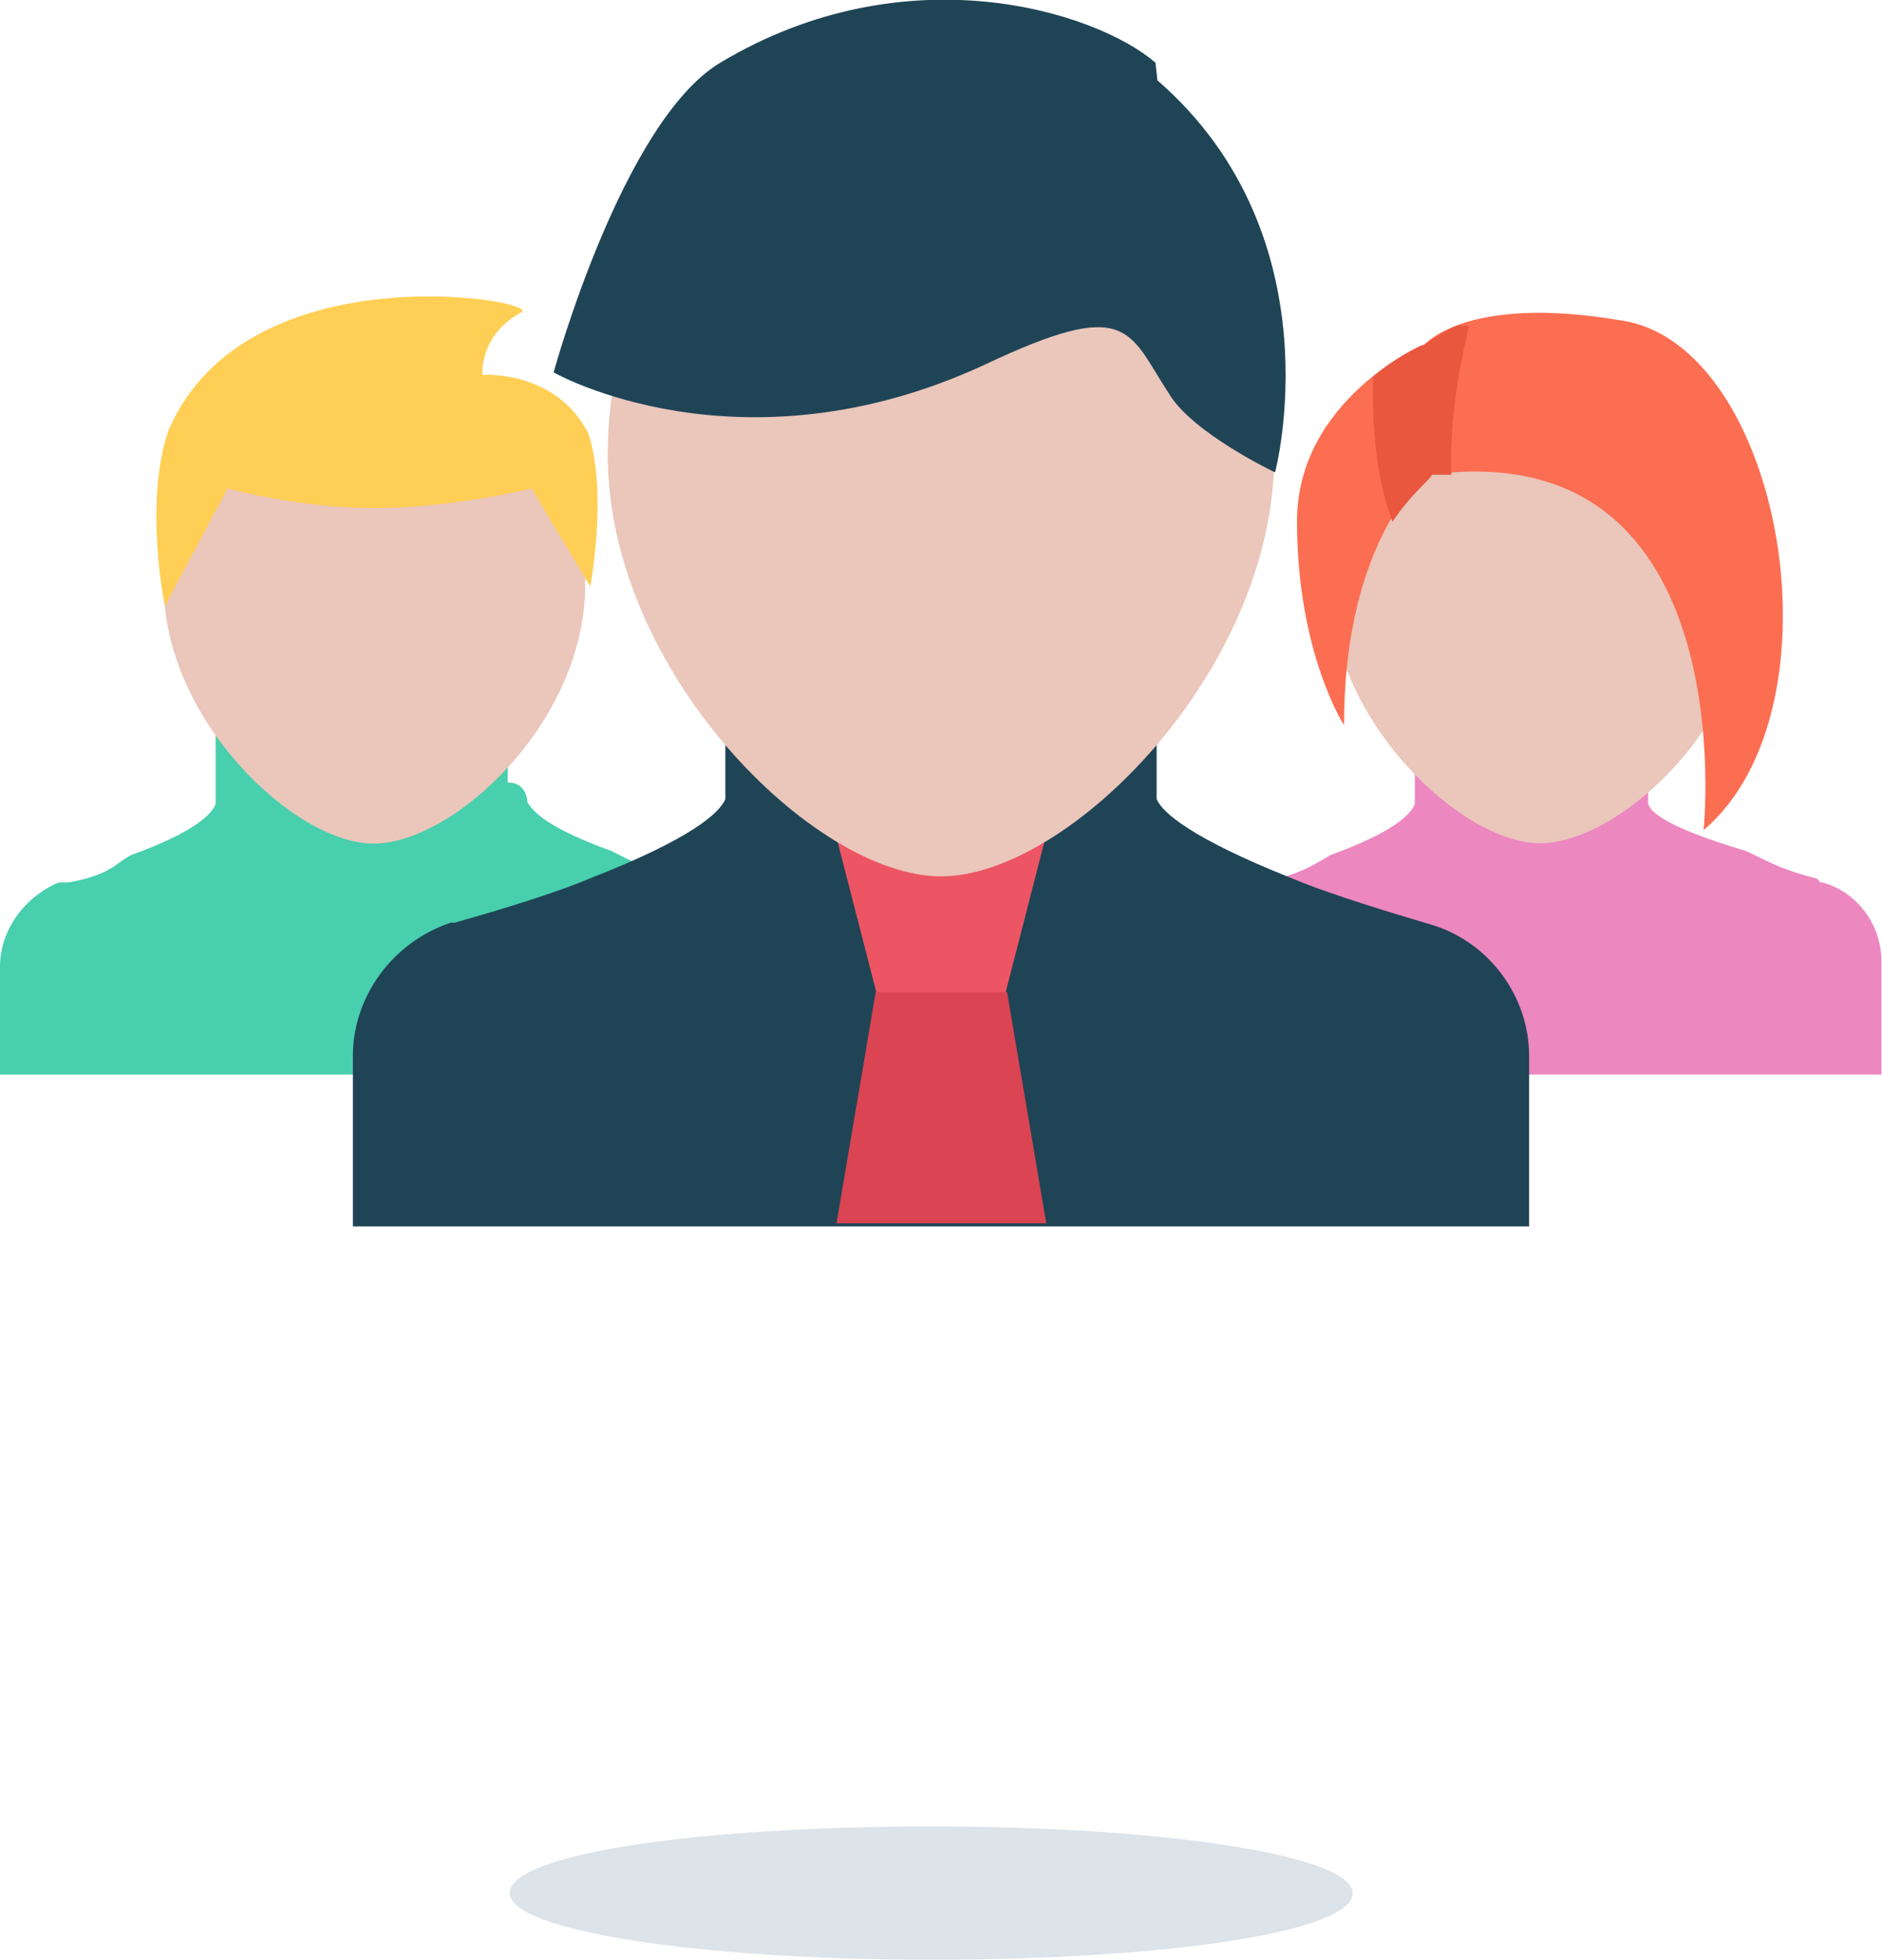 <svg width="96" height="100" xmlns="http://www.w3.org/2000/svg" xmlns:xlink="http://www.w3.org/1999/xlink"><desc>Created using Figma</desc><use xlink:href="#a" transform="translate(-1615 -1371) translate(1641 1464.18)" fill="#DCE3E9"/><use xlink:href="#b" transform="translate(-1615 -1371) translate(1682.83 1399.27)"/><use xlink:href="#b" transform="translate(-1615 -1371) translate(1682.83 1399.27)"/><use xlink:href="#c" transform="translate(-1615 -1371) translate(1676.17 1408.02)" fill="#EC87C0"/><use xlink:href="#d" transform="translate(-1615 -1371) translate(1682.85 1389.42)" fill="#EAC6BB"/><use xlink:href="#e" transform="translate(-1615 -1371) translate(1687.1 1386.95)" fill="#FC6E51"/><use xlink:href="#f" transform="translate(-1615 -1371) translate(1681.16 1388.6)" fill="#FC6E51"/><use xlink:href="#g" transform="translate(-1615 -1371) translate(1615 1408.02)" fill="#48CFAD"/><use xlink:href="#h" transform="translate(-1615 -1371) translate(1623.35 1389.44)" fill="#EAC6BB"/><use xlink:href="#i" transform="translate(-1615 -1371) translate(1623.01 1386.12)" fill="#FFCE54"/><use xlink:href="#j" transform="translate(-1615 -1371) translate(1633 1405.57)" fill="#1F4456"/><use xlink:href="#k" transform="translate(-1615 -1371) translate(1657.67 1421.61)" fill="#DA4453"/><use xlink:href="#l" transform="translate(-1615 -1371) translate(1657 1411.12)" fill="#ED5564"/><use xlink:href="#m" transform="translate(-1615 -1371) translate(1646 1376.21)" fill="#EAC6BB"/><use xlink:href="#n" transform="translate(-1615 -1371) translate(1643.24 1371)" fill="#1F4456"/><use xlink:href="#o" transform="translate(-1615 -1371) translate(1684.93 1387.62)" fill="#E9573F"/><defs><path id="a" d="M43 3.4c0 2-9.6 3.4-21.5 3.4C9.5 6.8 0 5.3 0 3.4 0 1.4 9.6 0 21.5 0 33.5 0 43 1.5 43 3.4z"/><path id="b" d="M1.7.8c0 .5-.4.8-1 .8-.3 0-.7-.3-.7-.8C0 .4.4 0 .8 0c.5 0 1 .4 1 .8z"/><path id="c" d="M31.7 8l-.2-.2c-2-.5-2.7-1-3.6-1.4-4-1.2-5-2-5-2.5V0H11v4c-.2.5-1 1.4-4.3 2.6C6 7 5.2 7.6 3.2 8H3c-1.7.7-3 2.4-3 4.3v5.5h34.8V12c0-1.8-1.2-3.5-3-4z"/><path id="d" d="M21.5 11.4c0 7-6.7 13.2-10.8 13.2-4 0-10.7-6.3-10.7-13.2C0 4.4 4.8 0 10.7 0c6 0 10.8 4.5 10.8 11.4z"/><path id="e" d="M0 8.4c17-3 14.8 18 14.8 18 7.3-6.2 4-24.8-4.2-26C2.4-1 .4 1.8.4 1.8L0 8.3z"/><path id="f" d="M6.4 0S0 2.8 0 9c0 6.7 2.4 10.4 2.4 10.4 0-9.8 4.4-13 4.4-13L6.4 0z"/><path id="g" d="M35 8v-.2c-2.2-.5-3-1-3.8-1.4-3.3-1.2-4-2-4.3-2.5 0 0 0-1-1-1V0H11v4c-.2.5-1 1.4-4.3 2.6-.8.4-1 1-3.2 1.4H3c-1.7.7-3 2.4-3 4.3v5.5h38.2V12c0-1.8-1.3-3.5-3.2-4z"/><path id="h" d="M21.5 11.4c0 7-6.7 13.2-10.8 13.2-4 0-10.7-6.3-10.7-13.2C0 4.4 4.8 0 10.7 0c6 0 10.8 4.5 10.8 11.4z"/><path id="i" d="M16.6 4s-.2-2 2-3.2c1-.6-14-3.2-18 6-1.3 3.7-.2 9-.2 9l3.2-6s3.6 1 7.5 1c4 0 8-1 8-1l3 5S23 10 22 7c-1.6-3.2-5.3-3-5.3-3z"/><path id="j" d="M55 12.6c-3.4-1-5.8-1.8-7.2-2.4-5-2-6.5-3.3-6.8-4V0L19 .2v6c-.3.7-1.7 2-6.8 4-1.4.6-3.8 1.4-7 2.3H5c-3 1-5 3.8-5 6.8V28h60v-8.7c0-3-2-5.8-5-6.7z"/><path id="k" d="M8.7 0H2L0 11.8h10.7L8.7 0z"/><path id="l" d="M9.3 10.5H2.7L0 0h12L9.3 10.5z"/><path id="m" d="M34 18c0 11-10.5 21.5-17 21.5S0 29 0 18C0 7.3 7.6 0 17 0s17 7.2 17 18z"/><path id="n" d="M30.7 3.2C27.7.6 18-2.5 8.5 3.2 3.5 6.2 0 19 0 19s9.5 5.4 22-.4c7.4-3.5 7.3-1.7 9.4 1.5 1.2 2 5.4 4 5.4 4s3.2-12-6-20z"/><path id="o" d="M4.4 0c-1 .4-1.6 1-1.8 1 0 0-1.2.5-2.5 1.6 0 2 0 4.7 1 7.4 1-1.5 2-2.2 2-2.4h1C4 4 4.8 1 5 0z"/></defs></svg>